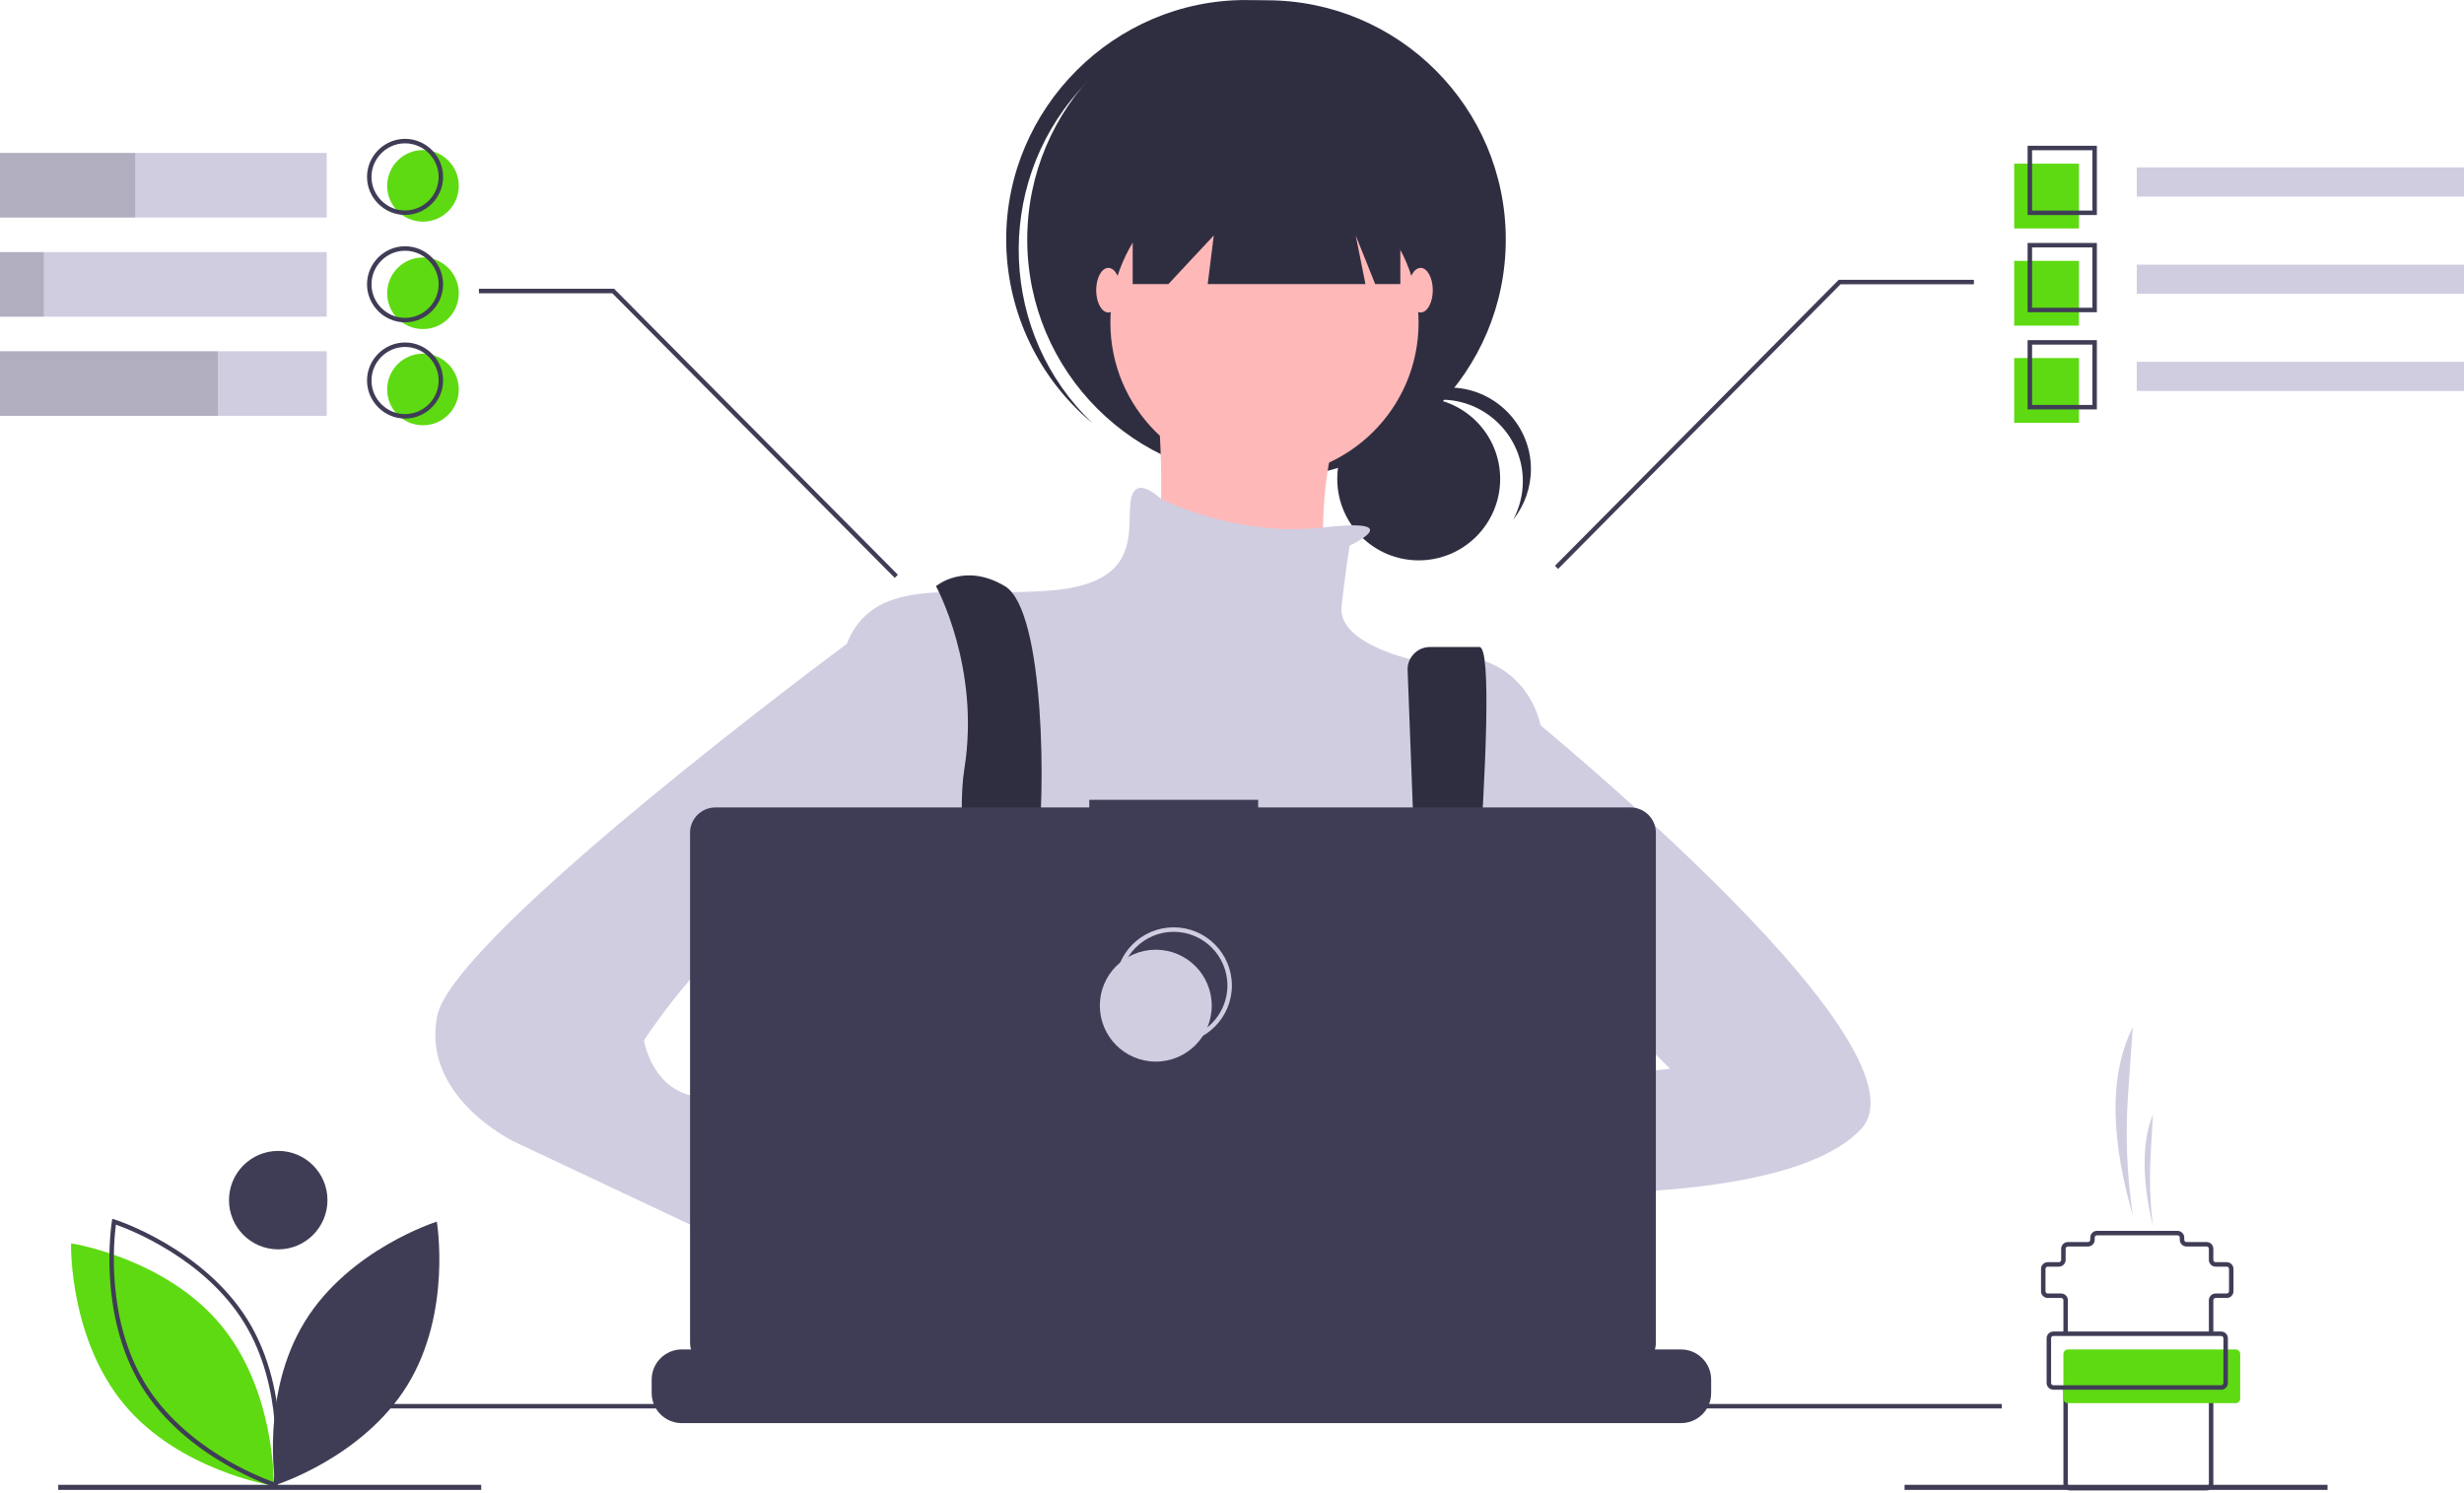 <?xml version="1.0" encoding="UTF-8" standalone="no"?>
<!DOCTYPE svg PUBLIC "-//W3C//DTD SVG 1.1//EN" "http://www.w3.org/Graphics/SVG/1.1/DTD/svg11.dtd">
<svg width="100%" height="100%" viewBox="0 0 1101 667" version="1.1" xmlns="http://www.w3.org/2000/svg" xmlns:xlink="http://www.w3.org/1999/xlink" xml:space="preserve" xmlns:serif="http://www.serif.com/" style="fill-rule:evenodd;clip-rule:evenodd;stroke-miterlimit:10;">
    <circle cx="633.929" cy="214.02" r="36.396" style="fill:rgb(47,46,65);"/>
    <g transform="matrix(1,0,0,1,-49.5,-116.975)">
        <path d="M693.569,295.601C713.536,295.603 729.965,312.035 729.965,332.002C729.965,338.029 728.468,343.963 725.609,349.27C730.763,342.821 733.572,334.807 733.572,326.552C733.572,306.59 717.146,290.165 697.185,290.165C683.823,290.165 671.494,297.525 665.154,309.287C672.042,300.64 682.515,295.596 693.569,295.601Z" style="fill:rgb(47,46,65);fill-rule:nonzero;"/>
    </g>
    <circle cx="565.919" cy="107.031" r="106.913" style="fill:rgb(47,46,65);"/>
    <g transform="matrix(1,0,0,1,-49.5,-116.975)">
        <path d="M531.51,157.671C569.569,114.869 635.612,109.872 679.677,146.461C678.803,145.63 677.938,144.792 677.029,143.985C657.466,126.601 632.185,116.992 606.015,116.992C547.364,116.992 499.102,165.254 499.102,223.905C499.102,254.417 512.164,283.514 534.963,303.792C535.872,304.599 536.805,305.36 537.733,306.131C496.234,266.655 493.46,200.481 531.51,157.671Z" style="fill:rgb(47,46,65);fill-rule:nonzero;"/>
    </g>
    <circle cx="565.013" cy="144.178" r="68.859" style="fill:rgb(255,184,184);"/>
    <g transform="matrix(1,0,0,1,-49.5,-116.975)">
        <path d="M565.587,282.898C565.587,282.898 574.647,366.253 560.15,375.313C545.654,384.374 643.506,397.058 643.506,397.058C643.506,397.058 629.009,306.455 665.251,282.898L565.587,282.898Z" style="fill:rgb(255,184,184);fill-rule:nonzero;"/>
    </g>
    <g transform="matrix(1,0,0,1,-49.5,-116.975)">
        <path d="M652.566,360.817C652.566,360.817 679.549,348.217 640.688,352.705C601.828,357.193 568.301,339.978 568.301,339.978C568.301,339.978 556.526,328.199 554.714,340.884C552.902,353.568 560.15,377.125 520.285,380.75C480.419,384.374 444.178,373.501 429.681,400.682C415.184,427.864 422.433,545.649 422.433,545.649C422.433,545.649 449.614,643.501 471.359,657.997C493.104,672.494 683.372,652.561 683.372,652.561L737.734,554.709L737.734,440.548C737.734,440.548 730.486,400.683 679.747,411.555C679.747,411.555 647.13,404.307 648.942,387.998C650.754,371.689 652.566,360.817 652.566,360.817Z" style="fill:rgb(208,205,225);fill-rule:nonzero;"/>
    </g>
    <g transform="matrix(1,0,0,1,-49.5,-116.975)">
        <path d="M478.55,727.245C479.67,722.365 480.42,719.605 480.42,719.605L479.84,715.635L473.87,675.095L471.36,657.995C493.1,648.935 498.54,607.255 498.54,607.255L499.36,606.765L503.07,604.545L503.07,604.535L516.39,596.545L516.66,596.385L522.04,599.965L532.97,607.255C571.21,635.375 610.15,634.875 634.18,630.445C648.87,627.735 658,623.565 658,623.565L684.36,614.775L685.18,614.505L685.99,614.625L701.45,616.965L701.73,617.015L703.01,617.205L699.43,641.955L694.24,677.925C707.95,685.185 720.14,698.825 730.8,715.635C733.16,719.355 735.447,723.225 737.66,727.245C740.54,732.445 743.29,737.855 745.91,743.395C746.23,744.055 746.54,744.725 746.85,745.395C747.86,747.565 748.86,749.755 749.83,751.955L473.75,751.955C474.11,749.745 474.47,747.635 474.82,745.605C474.838,745.536 474.852,745.466 474.86,745.395C474.99,744.715 475.11,744.055 475.22,743.395C476.44,736.795 477.62,731.285 478.55,727.245Z" style="fill:rgb(47,46,65);fill-rule:nonzero;"/>
    </g>
    <g transform="matrix(1,0,0,1,-49.5,-116.975)">
        <path d="M467.735,378.938C467.735,378.938 487.667,415.179 480.419,460.481C473.171,505.783 502.164,618.132 502.164,618.132L523.909,612.695C523.909,612.695 509.412,518.467 513.036,496.723C516.661,474.978 516.661,389.81 498.54,378.938C480.419,368.065 467.735,378.938 467.735,378.938Z" style="fill:rgb(47,46,65);fill-rule:nonzero;"/>
    </g>
    <g transform="matrix(1,0,0,1,-49.5,-116.975)">
        <path d="M678.473,416.6L686.09,617.226L700.586,626.286C700.586,626.286 721.425,406.119 710.553,406.119L688.43,406.119C682.961,406.119 678.46,410.62 678.46,416.089C678.46,416.259 678.464,416.43 678.473,416.6Z" style="fill:rgb(47,46,65);fill-rule:nonzero;"/>
    </g>
    <circle cx="462.63" cy="487.567" r="9.06" style="fill:rgb(161,217,0);"/>
    <circle cx="643.838" cy="496.627" r="9.06" style="fill:rgb(161,217,0);"/>
    <path d="M506.12,58.104L506.12,126.963L522.067,126.963L542.362,105.218L539.644,126.963L610.133,126.963L605.784,105.218L614.482,126.963L625.717,126.963L625.717,58.104L506.12,58.104Z" style="fill:rgb(47,46,65);fill-rule:nonzero;"/>
    <ellipse cx="495.248" cy="129.681" rx="5.436" ry="9.966" style="fill:rgb(255,184,184);"/>
    <ellipse cx="634.778" cy="129.681" rx="5.436" ry="9.966" style="fill:rgb(255,184,184);"/>
    <g transform="matrix(1,0,0,1,-49.5,-116.975)">
        <path d="M721.425,612.695C721.425,612.695 638.976,597.293 633.54,624.474C628.103,651.655 725.049,639.877 725.049,639.877L721.425,612.695Z" style="fill:rgb(255,184,184);fill-rule:nonzero;"/>
    </g>
    <g transform="matrix(1,0,0,1,-49.5,-116.975)">
        <path d="M719.613,426.052C719.613,426.052 917.129,583.702 880.888,621.756C844.646,659.809 706.929,648.937 706.929,648.937L715.989,603.635L795.72,594.575L755.855,554.709L719.613,558.333L719.613,426.052Z" style="fill:rgb(208,205,225);fill-rule:nonzero;"/>
    </g>
    <g transform="matrix(1,0,0,1,-49.5,-116.975)">
        <path d="M427.869,688.803L453.238,708.735C453.238,708.735 471.359,764.91 498.54,748.601C525.721,732.292 473.171,674.306 473.171,674.306L442.365,663.434L427.869,688.803Z" style="fill:rgb(255,184,184);fill-rule:nonzero;"/>
    </g>
    <g transform="matrix(1,0,0,1,-49.5,-116.975)">
        <path d="M453.238,397.058L427.937,404.672C427.937,404.672 252.097,534.776 244.849,571.018C237.601,607.259 279.279,627.192 279.279,627.192L436.929,701.487L453.238,657.997L378.943,619.944C378.943,619.944 384.379,609.071 362.634,607.259C340.889,605.447 337.265,581.89 337.265,581.89C337.265,581.89 380.755,514.843 404.312,529.34C427.869,543.837 435.117,554.709 435.117,554.709L453.238,397.058Z" style="fill:rgb(208,205,225);fill-rule:nonzero;"/>
    </g>
    <g transform="matrix(1,0,0,1,-49.5,-116.975)">
        <path d="M814.1,733.455L814.1,739.525C814.103,741.191 813.795,742.843 813.19,744.395C812.921,745.087 812.597,745.756 812.22,746.395C809.798,750.46 805.402,752.958 800.67,752.955L354.12,752.955C349.388,752.958 344.992,750.46 342.57,746.395C342.193,745.756 341.869,745.087 341.6,744.395C340.995,742.843 340.687,741.191 340.69,739.525L340.69,733.455C340.69,733.454 340.69,733.453 340.69,733.452C340.69,726.086 346.751,720.025 354.116,720.025C354.118,720.025 354.119,720.025 354.12,720.025L379.86,720.025L379.86,717.195C379.86,717.195 379.86,717.195 379.86,717.195C379.86,716.888 380.112,716.635 380.419,716.635C380.419,716.635 380.42,716.635 380.42,716.635L393.85,716.635C393.85,716.635 393.851,716.635 393.851,716.635C394.158,716.635 394.41,716.888 394.41,717.195C394.41,717.195 394.41,717.195 394.41,717.195L394.41,720.025L402.8,720.025L402.8,717.195C402.8,717.195 402.8,717.195 402.8,717.195C402.8,716.888 403.052,716.635 403.359,716.635C403.359,716.635 403.36,716.635 403.36,716.635L416.79,716.635C416.79,716.635 416.791,716.635 416.791,716.635C417.098,716.635 417.35,716.888 417.35,717.195C417.35,717.195 417.35,717.195 417.35,717.195L417.35,720.025L425.75,720.025L425.75,717.195C425.75,717.195 425.75,717.195 425.75,717.195C425.75,716.888 426.002,716.635 426.309,716.635C426.309,716.635 426.31,716.635 426.31,716.635L439.74,716.635C439.74,716.635 439.741,716.635 439.741,716.635C440.048,716.635 440.3,716.888 440.3,717.195C440.3,717.195 440.3,717.195 440.3,717.195L440.3,720.025L448.69,720.025L448.69,717.195C448.69,717.195 448.69,717.195 448.69,717.195C448.69,716.888 448.942,716.635 449.249,716.635C449.249,716.635 449.25,716.635 449.25,716.635L462.68,716.635C462.68,716.635 462.681,716.635 462.681,716.635C462.988,716.635 463.24,716.888 463.24,717.195C463.24,717.195 463.24,717.195 463.24,717.195L463.24,720.025L471.63,720.025L471.63,717.195C471.63,717.195 471.63,717.195 471.63,717.195C471.63,716.888 471.882,716.635 472.189,716.635C472.189,716.635 472.19,716.635 472.19,716.635L485.62,716.635C485.62,716.635 485.621,716.635 485.621,716.635C485.928,716.635 486.18,716.888 486.18,717.195C486.18,717.195 486.18,717.195 486.18,717.195L486.18,720.025L494.58,720.025L494.58,717.195C494.58,717.195 494.58,717.195 494.58,717.195C494.58,716.888 494.832,716.635 495.139,716.635C495.139,716.635 495.14,716.635 495.14,716.635L508.57,716.635C508.57,716.635 508.571,716.635 508.571,716.635C508.878,716.635 509.13,716.888 509.13,717.195C509.13,717.195 509.13,717.195 509.13,717.195L509.13,720.025L517.52,720.025L517.52,717.195C517.52,717.195 517.52,717.195 517.52,717.195C517.52,716.888 517.772,716.635 518.079,716.635C518.079,716.635 518.08,716.635 518.08,716.635L623.28,716.635C623.28,716.635 623.281,716.635 623.281,716.635C623.588,716.635 623.84,716.888 623.84,717.195C623.84,717.195 623.84,717.195 623.84,717.195L623.84,720.025L632.24,720.025L632.24,717.195C632.24,717.195 632.24,717.195 632.24,717.195C632.24,716.888 632.492,716.635 632.799,716.635C632.799,716.635 632.8,716.635 632.8,716.635L646.23,716.635C646.536,716.638 646.787,716.889 646.79,717.195L646.79,720.025L655.18,720.025L655.18,717.195C655.18,717.195 655.18,717.195 655.18,717.195C655.18,716.888 655.432,716.635 655.739,716.635C655.739,716.635 655.74,716.635 655.74,716.635L669.17,716.635C669.17,716.635 669.171,716.635 669.171,716.635C669.478,716.635 669.73,716.888 669.73,717.195C669.73,717.195 669.73,717.195 669.73,717.195L669.73,720.025L678.12,720.025L678.12,717.195C678.12,717.195 678.12,717.195 678.12,717.195C678.12,716.888 678.372,716.635 678.679,716.635C678.679,716.635 678.68,716.635 678.68,716.635L692.11,716.635C692.11,716.635 692.111,716.635 692.111,716.635C692.418,716.635 692.67,716.888 692.67,717.195C692.67,717.195 692.67,717.195 692.67,717.195L692.67,720.025L701.07,720.025L701.07,717.195C701.07,717.195 701.07,717.195 701.07,717.195C701.07,716.888 701.322,716.635 701.629,716.635C701.629,716.635 701.63,716.635 701.63,716.635L715.06,716.635C715.364,716.639 715.612,716.891 715.61,717.195L715.61,720.025L724.01,720.025L724.01,717.195C724.01,717.195 724.01,717.195 724.01,717.195C724.01,716.888 724.262,716.635 724.569,716.635C724.569,716.635 724.57,716.635 724.57,716.635L738,716.635C738,716.635 738.001,716.635 738.001,716.635C738.308,716.635 738.56,716.888 738.56,717.195C738.56,717.195 738.56,717.195 738.56,717.195L738.56,720.025L746.95,720.025L746.95,717.195C746.95,717.195 746.95,717.195 746.95,717.195C746.95,716.888 747.202,716.635 747.509,716.635C747.509,716.635 747.51,716.635 747.51,716.635L760.94,716.635C760.94,716.635 760.941,716.635 760.941,716.635C761.248,716.635 761.5,716.888 761.5,717.195C761.5,717.195 761.5,717.195 761.5,717.195L761.5,720.025L800.67,720.025C800.671,720.025 800.672,720.025 800.674,720.025C808.039,720.025 814.1,726.086 814.1,733.452C814.1,733.453 814.1,733.454 814.1,733.455Z" style="fill:rgb(63,61,86);fill-rule:nonzero;"/>
    </g>
    <rect x="161.448" y="627.416" width="733" height="2" style="fill:rgb(63,61,86);"/>
    <g transform="matrix(1,0,0,1,-49.5,-116.975)">
        <path d="M778.142,477.821L611.7,477.821L611.7,474.391L536.228,474.391L536.228,477.821L369.099,477.821C362.923,477.821 357.84,482.904 357.84,489.08L357.84,716.991C357.84,723.168 362.923,728.25 369.099,728.25L778.142,728.25C784.319,728.25 789.401,723.168 789.401,716.991L789.401,489.08C789.401,482.904 784.319,477.821 778.142,477.821Z" style="fill:rgb(63,61,86);fill-rule:nonzero;"/>
    </g>
    <circle cx="524.448" cy="440.416" r="25" style="fill:none;stroke:rgb(208,205,225);stroke-width:2px;"/>
    <circle cx="516.448" cy="449.416" r="25" style="fill:rgb(208,205,225);"/>
    <rect x="26.02" y="663.551" width="189" height="2.262" style="fill:rgb(63,61,86);"/>
    <rect x="851.02" y="663.551" width="189" height="2.262" style="fill:rgb(63,61,86);"/>
    <g transform="matrix(1,0,0,1,-49.5,-116.975)">
        <path d="M185.639,707.692C165.728,740.198 172.579,780.633 172.579,780.633C172.579,780.633 211.711,768.364 231.622,735.857C251.533,703.351 244.683,662.917 244.683,662.917C244.683,662.917 205.55,675.185 185.639,707.692Z" style="fill:rgb(63,61,86);fill-rule:nonzero;"/>
    </g>
    <g transform="matrix(1,0,0,1,-49.5,-116.975)">
        <path d="M171.766,780.901L170.634,780.722C170.224,780.657 129.476,773.905 105.072,744.707C80.667,715.507 81.255,674.207 81.263,673.793L81.287,672.648L82.419,672.827C82.828,672.892 123.577,679.643 147.981,708.843C172.386,738.041 171.798,779.342 171.79,779.755L171.766,780.901Z" style="fill:rgb(94,218,18);fill-rule:nonzero;"/>
    </g>
    <g transform="matrix(1,0,0,1,-49.5,-116.975)">
        <path d="M173.374,781.929L172.28,781.586C171.884,781.462 132.559,768.83 112.682,736.38C92.805,703.929 99.42,663.158 99.488,662.749L99.679,661.62L100.773,661.962C101.169,662.086 140.494,674.718 160.371,707.169C180.248,739.62 173.633,780.391 173.565,780.799L173.374,781.929ZM101.293,664.251C100.387,671.094 96.779,706.587 114.387,735.335C131.997,764.082 165.255,776.994 171.76,779.297C172.666,772.455 176.274,736.961 158.666,708.214C141.056,679.466 107.798,666.555 101.293,664.251L101.293,664.251Z" style="fill:rgb(63,61,86);fill-rule:nonzero;"/>
    </g>
    <circle cx="124.321" cy="536.328" r="22" style="fill:rgb(63,61,86);"/>
    <path d="M399.789,258.254L273.582,131.051L214,131.051L214,129.051L274.417,129.051L274.711,129.348L401.211,256.848L399.789,258.254Z" style="fill:rgb(63,61,86);fill-rule:nonzero;"/>
    <path d="M696.211,254.254L822.417,127.051L882,127.051L882,125.051L821.582,125.051L821.289,125.348L694.789,252.848L696.211,254.254Z" style="fill:rgb(63,61,86);fill-rule:nonzero;"/>
    <rect x="0" y="68.34" width="146" height="28.877" style="fill:rgb(208,205,225);"/>
    <rect x="0" y="112.651" width="146" height="28.877" style="fill:rgb(208,205,225);"/>
    <rect x="0" y="156.963" width="146" height="28.877" style="fill:rgb(208,205,225);"/>
    <rect x="0" y="68.34" width="60.399" height="28.877" style="fill-opacity:0.15;"/>
    <rect x="0" y="112.651" width="19.554" height="28.877" style="fill-opacity:0.15;"/>
    <rect x="0" y="156.963" width="97.333" height="28.877" style="fill-opacity:0.15;"/>
    <rect x="954.776" y="74.827" width="146.224" height="13.03" style="fill:rgb(208,205,225);"/>
    <rect x="900" y="73.14" width="28.955" height="28.955" style="fill:rgb(94,218,18);"/>
    <rect x="900" y="116.573" width="28.955" height="28.955" style="fill:rgb(94,218,18);"/>
    <rect x="900" y="160.006" width="28.955" height="28.955" style="fill:rgb(94,218,18);"/>
    <g transform="matrix(1,0,0,1,-49.5,-116.975)">
        <path d="M986.455,213.07L955.5,213.07L955.5,182.115L986.455,182.115L986.455,213.07ZM957.5,211.07L984.455,211.07L984.455,184.115L957.5,184.115L957.5,211.07Z" style="fill:rgb(63,61,86);fill-rule:nonzero;"/>
    </g>
    <rect x="954.776" y="118.26" width="146.224" height="13.03" style="fill:rgb(208,205,225);"/>
    <g transform="matrix(1,0,0,1,-49.5,-116.975)">
        <path d="M986.455,256.503L955.5,256.503L955.5,225.548L986.455,225.548L986.455,256.503ZM957.5,254.503L984.455,254.503L984.455,227.548L957.5,227.548L957.5,254.503Z" style="fill:rgb(63,61,86);fill-rule:nonzero;"/>
    </g>
    <rect x="954.776" y="161.693" width="146.224" height="13.03" style="fill:rgb(208,205,225);"/>
    <g transform="matrix(1,0,0,1,-49.5,-116.975)">
        <path d="M986.455,299.936L955.5,299.936L955.5,268.981L986.455,268.981L986.455,299.936ZM957.5,297.936L984.455,297.936L984.455,270.981L957.5,270.981L957.5,297.936Z" style="fill:rgb(63,61,86);fill-rule:nonzero;"/>
    </g>
    <circle cx="189" cy="83.051" r="16" style="fill:rgb(94,218,18);"/>
    <circle cx="189" cy="131.051" r="16" style="fill:rgb(94,218,18);"/>
    <circle cx="189" cy="174.051" r="16" style="fill:rgb(94,218,18);"/>
    <g transform="matrix(1,0,0,1,-49.5,-116.975)">
        <path d="M230.5,213.025C221.174,213.025 213.5,205.351 213.5,196.025C213.5,186.7 221.174,179.025 230.5,179.025C239.826,179.025 247.5,186.7 247.5,196.025C247.49,205.347 239.822,213.015 230.5,213.025ZM230.5,181.025C222.271,181.025 215.5,187.797 215.5,196.025C215.5,204.254 222.271,211.025 230.5,211.025C238.729,211.025 245.5,204.254 245.5,196.025C245.491,187.8 238.725,181.035 230.5,181.025Z" style="fill:rgb(63,61,86);fill-rule:nonzero;"/>
    </g>
    <g transform="matrix(1,0,0,1,-49.5,-116.975)">
        <path d="M230.5,261.025C221.174,261.025 213.5,253.351 213.5,244.025C213.5,234.7 221.174,227.025 230.5,227.025C239.826,227.025 247.5,234.7 247.5,244.025C247.49,253.347 239.822,261.015 230.5,261.025ZM230.5,229.025C222.271,229.025 215.5,235.797 215.5,244.025C215.5,252.254 222.271,259.025 230.5,259.025C238.729,259.025 245.5,252.254 245.5,244.025C245.491,235.8 238.725,229.035 230.5,229.025Z" style="fill:rgb(63,61,86);fill-rule:nonzero;"/>
    </g>
    <g transform="matrix(1,0,0,1,-49.5,-116.975)">
        <path d="M230.5,304.025C221.174,304.025 213.5,296.351 213.5,287.025C213.5,277.7 221.174,270.025 230.5,270.025C239.826,270.025 247.5,277.7 247.5,287.025C247.49,296.347 239.822,304.015 230.5,304.025ZM230.5,272.025C222.271,272.025 215.5,278.797 215.5,287.025C215.5,295.254 222.271,302.025 230.5,302.025C238.729,302.025 245.5,295.254 245.5,287.025C245.491,278.8 238.725,272.035 230.5,272.025Z" style="fill:rgb(63,61,86);fill-rule:nonzero;"/>
    </g>
    <g transform="matrix(1,0,0,1,-49.5,-116.975)">
        <path d="M1038.5,713.025L1036.5,713.025L1036.5,698.025C1036.5,696.38 1037.86,695.027 1039.5,695.025L1044.5,695.025C1045.05,695.025 1045.5,694.574 1045.5,694.025L1045.5,684.025C1045.5,683.477 1045.05,683.026 1044.5,683.025L1039.5,683.025C1037.86,683.024 1036.5,681.671 1036.5,680.025L1036.5,675.025C1036.5,674.477 1036.05,674.026 1035.5,674.025L1026.5,674.025C1024.86,674.024 1023.5,672.671 1023.5,671.025L1023.5,670.025C1023.5,669.477 1023.05,669.026 1022.5,669.025L986.5,669.025C985.952,669.026 985.5,669.477 985.5,670.025L985.5,671.025C985.498,672.671 984.145,674.024 982.5,674.025L973.5,674.025C972.952,674.026 972.5,674.477 972.5,675.025L972.5,680.025C972.498,681.671 971.145,683.024 969.5,683.025L964.5,683.025C963.952,683.026 963.5,683.477 963.5,684.025L963.5,694.025C963.5,694.574 963.952,695.025 964.5,695.025L970.5,695.025C972.145,695.027 973.498,696.38 973.5,698.025L973.5,713.025L971.5,713.025L971.5,698.025C971.5,697.477 971.048,697.026 970.5,697.025L964.5,697.025C962.855,697.024 961.502,695.671 961.5,694.025L961.5,684.025C961.502,682.38 962.855,681.027 964.5,681.025L969.5,681.025C970.048,681.025 970.5,680.574 970.5,680.025L970.5,675.025C970.502,673.38 971.855,672.027 973.5,672.025L982.5,672.025C983.048,672.025 983.5,671.574 983.5,671.025L983.5,670.025C983.502,668.38 984.855,667.027 986.5,667.025L1022.5,667.025C1024.14,667.027 1025.5,668.38 1025.5,670.025L1025.5,671.025C1025.5,671.574 1025.95,672.025 1026.5,672.025L1035.5,672.025C1037.14,672.027 1038.5,673.38 1038.5,675.025L1038.5,680.025C1038.5,680.574 1038.95,681.025 1039.5,681.025L1044.5,681.025C1046.14,681.027 1047.5,682.38 1047.5,684.025L1047.5,694.025C1047.5,695.671 1046.14,697.024 1044.5,697.025L1039.5,697.025C1038.95,697.026 1038.5,697.477 1038.5,698.025L1038.5,713.025Z" style="fill:rgb(63,61,86);fill-rule:nonzero;"/>
    </g>
    <g transform="matrix(1,0,0,1,-49.5,-116.975)">
        <path d="M1035.5,783.025L974.5,783.025C972.855,783.024 971.502,781.671 971.5,780.025L971.5,737.025L973.5,737.025L973.5,780.025C973.5,780.574 973.952,781.025 974.5,781.025L1035.5,781.025C1036.05,781.025 1036.5,780.574 1036.5,780.025L1036.5,737.025L1038.5,737.025L1038.5,780.025C1038.5,781.671 1037.14,783.024 1035.5,783.025Z" style="fill:rgb(63,61,86);fill-rule:nonzero;"/>
    </g>
    <path d="M1001,605.051C1001,603.947 1000.1,603.051 999,603.051L924,603.051C922.896,603.051 922,603.947 922,605.051L922,625.051C922,626.155 922.896,627.051 924,627.051L999,627.051C1000.1,627.051 1001,626.155 1001,625.051L1001,605.051Z" style="fill:rgb(94,218,18);"/>
    <g transform="matrix(1,0,0,1,-49.5,-116.975)">
        <path d="M1042,738.025L967,738.025C965.355,738.024 964.002,736.671 964,735.025L964,715.025C964.002,713.38 965.355,712.027 967,712.025L1042,712.025C1043.64,712.027 1045,713.38 1045,715.025L1045,735.025C1045,736.671 1043.64,738.024 1042,738.025ZM967,714.025C966.452,714.026 966,714.477 966,715.025L966,735.025C966,735.574 966.452,736.025 967,736.025L1042,736.025C1042.55,736.025 1043,735.574 1043,735.025L1043,715.025C1043,714.477 1042.55,714.026 1042,714.025L967,714.025Z" style="fill:rgb(63,61,86);fill-rule:nonzero;"/>
    </g>
    <g transform="matrix(1,0,0,1,-49.5,-116.975)">
        <path d="M1002.5,660.025C999.842,642.118 999.139,623.974 1000.4,605.914L1002.5,576.025C990.958,598.991 993.567,629.218 1002.5,660.025L1002.5,660.025Z" style="fill:rgb(208,205,225);fill-rule:nonzero;"/>
    </g>
    <g transform="matrix(1,0,0,1,-49.5,-116.975)">
        <path d="M1011.5,665.025C1010.22,654.339 1009.88,643.562 1010.49,632.816L1011.5,615.025C1005.95,628.695 1007.2,646.687 1011.5,665.025Z" style="fill:rgb(208,205,225);fill-rule:nonzero;"/>
    </g>
</svg>
